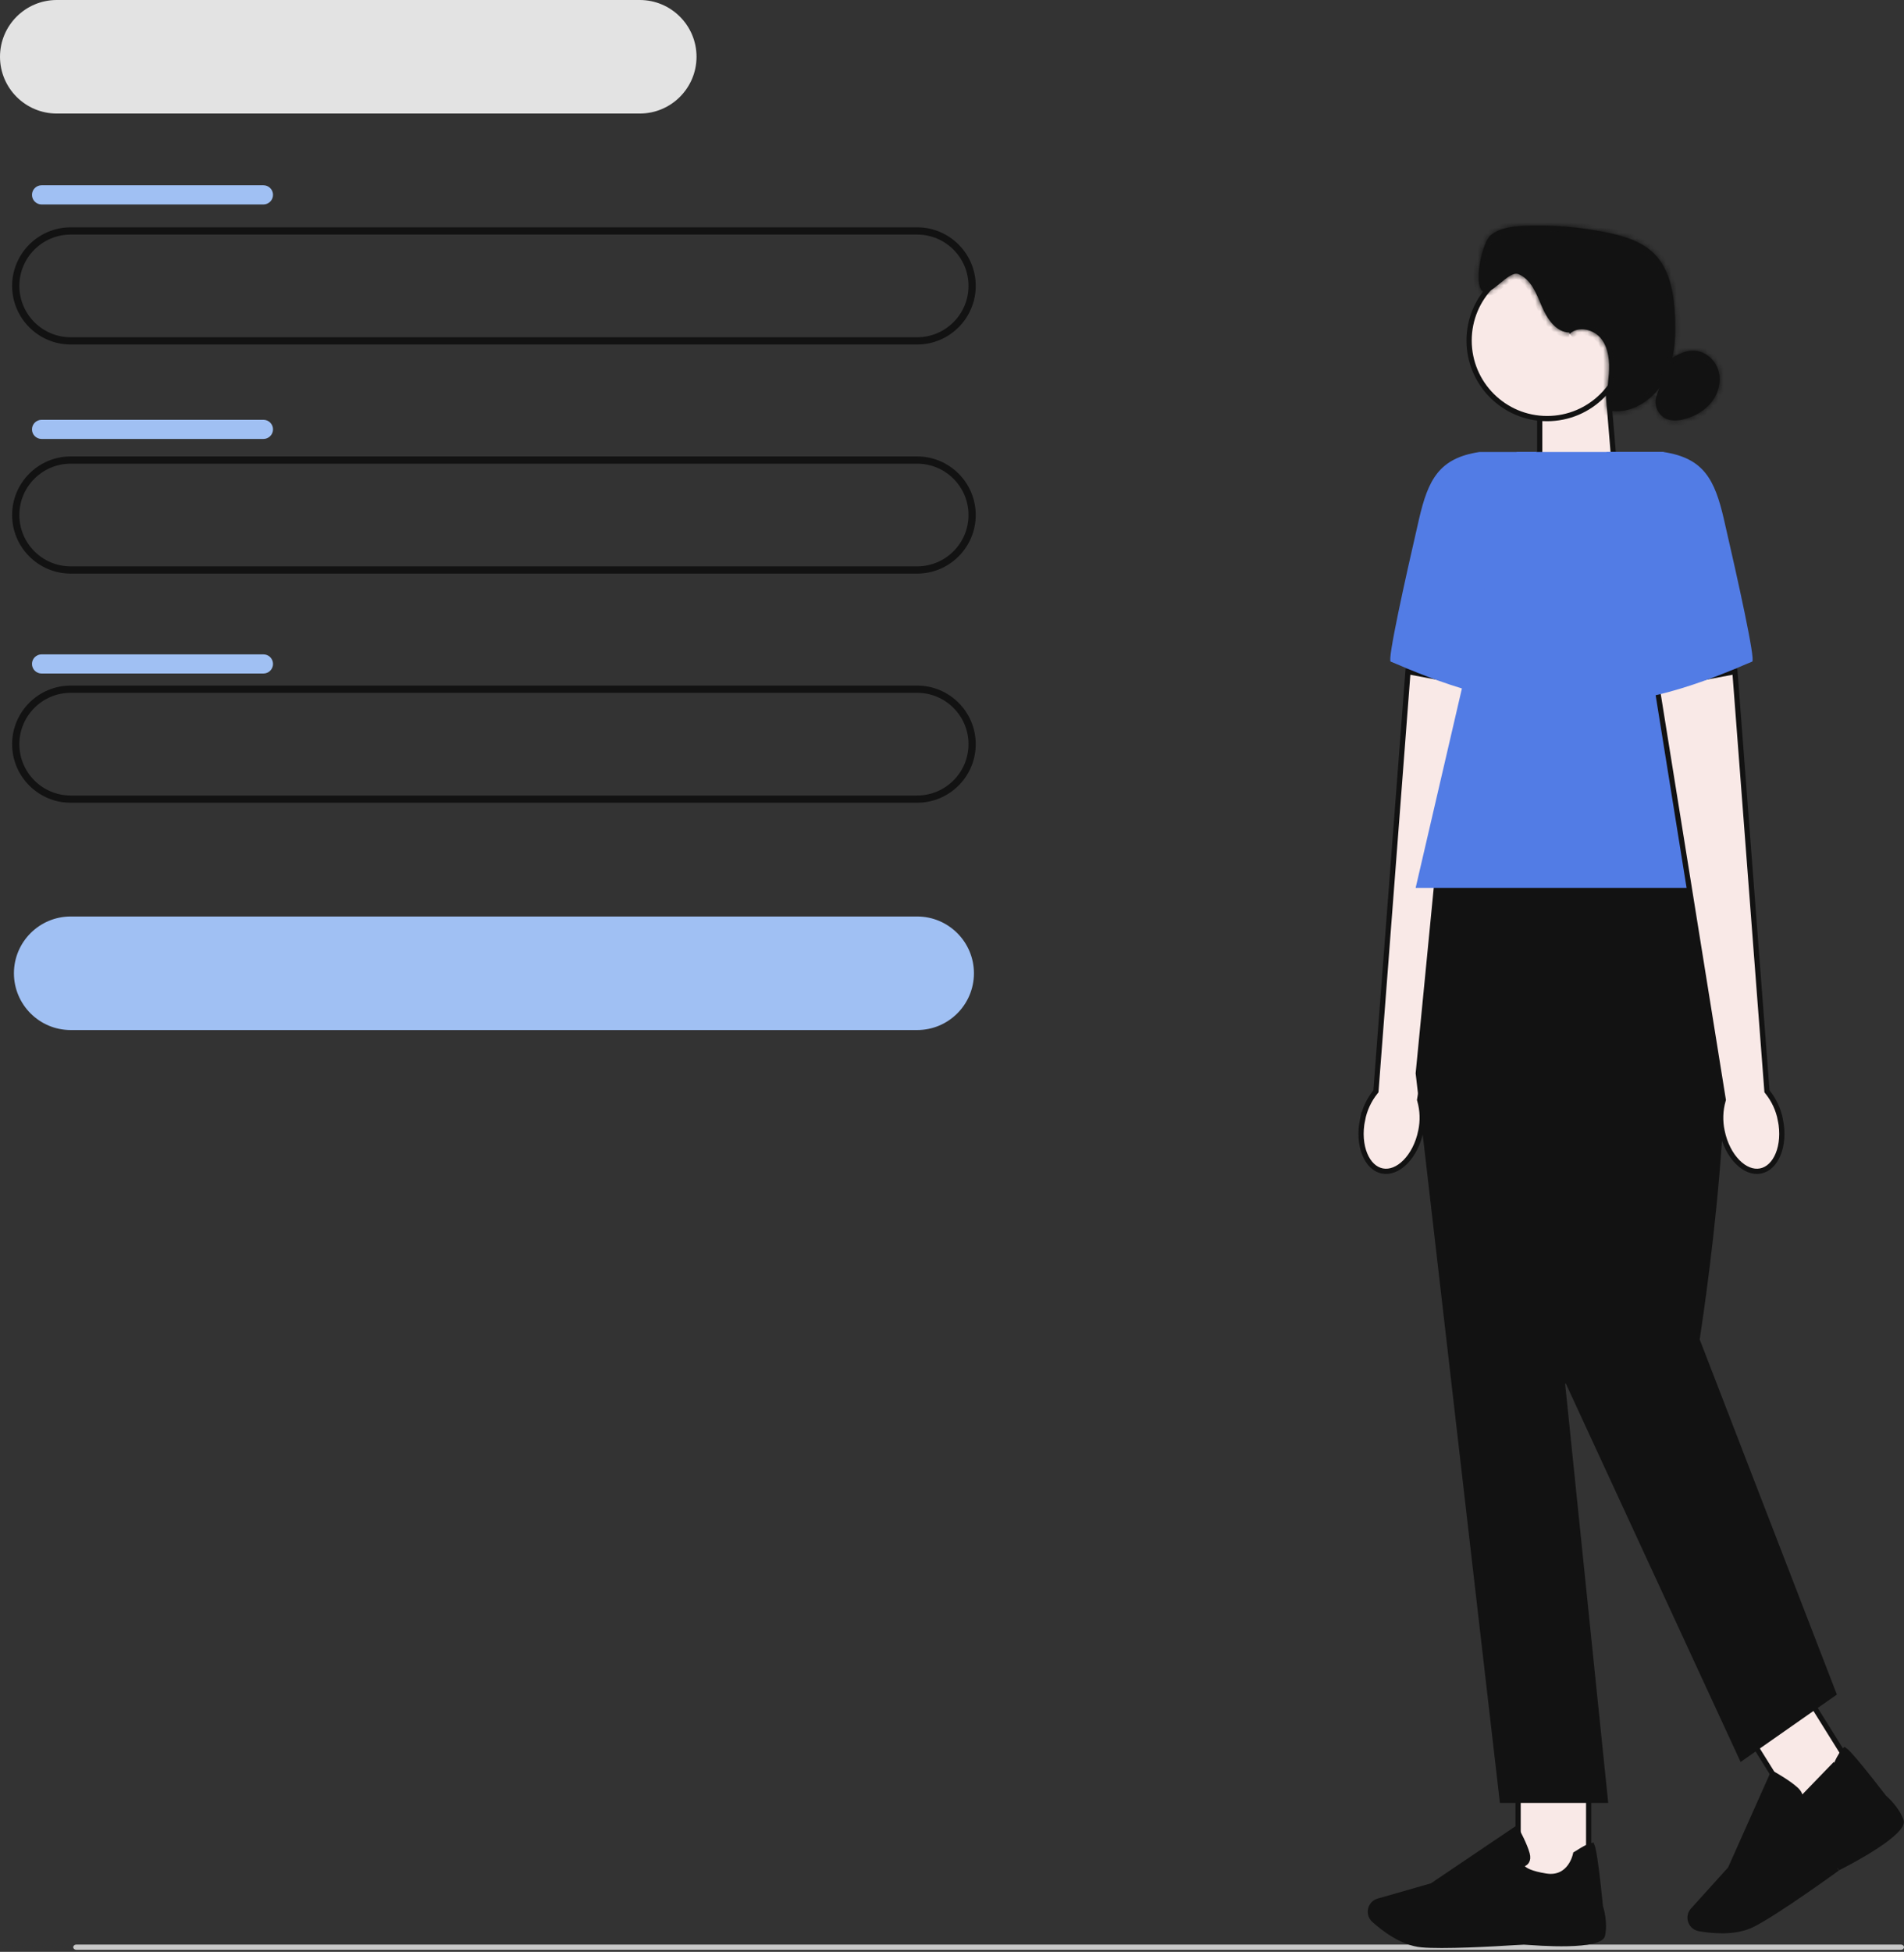 <svg width="364" height="373" viewBox="0 0 364 373" fill="none" xmlns="http://www.w3.org/2000/svg">
<rect x="0" y="0" width="364" height="373" fill="#333333" stroke="none"/>
<path d="M14 372.108C14 372.386 14.254 372.608 14.569 372.608H363.431C363.746 372.608 364 372.386 364 372.108C364 371.831 363.746 371.608 363.431 371.608H14.569C14.254 371.608 14 371.831 14 372.108Z" fill="#C8C8C8"/>
<path d="M175.344 65.833H13.512C7.34 65.833 2.317 60.81 2.317 54.638C2.317 48.466 7.34 43.443 13.512 43.443H175.344C181.516 43.443 186.539 48.466 186.539 54.638C186.539 60.81 181.516 65.833 175.344 65.833ZM13.512 44.827C8.102 44.827 3.701 49.227 3.701 54.638C3.701 60.049 8.102 64.449 13.512 64.449H175.344C180.755 64.449 185.155 60.049 185.155 54.638C185.155 49.227 180.755 44.827 175.344 44.827H13.512Z" fill="#121212"/>
<path d="M175.345 196.841H13.513C7.528 196.841 2.664 191.977 2.664 185.992C2.664 180.008 7.528 175.144 13.513 175.144H175.345C181.329 175.144 186.193 180.008 186.193 185.992C186.193 191.977 181.329 196.841 175.345 196.841Z" fill="#A0C0F3"/>
<path d="M122.311 21.698H10.849C4.864 21.698 0 16.834 0 10.849C0 4.864 4.864 0 10.849 0H122.311C128.296 0 133.16 4.864 133.16 10.849C133.16 16.834 128.296 21.698 122.311 21.698Z" fill="#E3E3E3"/>
<path d="M175.344 109.615H13.512C7.34 109.615 2.317 104.592 2.317 98.42C2.317 92.249 7.34 87.226 13.512 87.226H175.344C181.516 87.226 186.539 92.249 186.539 98.42C186.539 104.592 181.516 109.615 175.344 109.615ZM13.512 88.609C8.102 88.609 3.701 93.01 3.701 98.42C3.701 103.831 8.102 108.231 13.512 108.231H175.344C180.755 108.231 185.155 103.831 185.155 98.42C185.155 93.01 180.755 88.609 175.344 88.609H13.512Z" fill="#121212"/>
<path d="M175.344 153.405H13.512C7.34 153.405 2.317 148.382 2.317 142.21C2.317 136.039 7.34 131.016 13.512 131.016H175.344C181.516 131.016 186.539 136.039 186.539 142.21C186.539 148.382 181.516 153.405 175.344 153.405ZM13.512 132.399C8.102 132.399 3.701 136.8 3.701 142.21C3.701 147.621 8.102 152.021 13.512 152.021H175.344C180.755 152.021 185.155 147.621 185.155 142.21C185.155 136.8 180.755 132.399 175.344 132.399H13.512Z" fill="#121212"/>
<path d="M7.95 35.404H50.362C51.372 35.404 52.196 36.221 52.196 37.238C52.196 38.248 51.372 39.071 50.362 39.071H7.95C6.94 39.071 6.116 38.255 6.116 37.238C6.116 36.228 6.94 35.404 7.95 35.404Z" fill="#A0C0F3"/>
<path d="M7.95 80.224H50.362C51.372 80.224 52.196 81.04 52.196 82.05C52.196 83.06 51.372 83.884 50.362 83.884H7.95C6.94 83.884 6.116 83.067 6.116 82.057C6.116 81.047 6.94 80.224 7.95 80.224Z" fill="#A0C0F3"/>
<path d="M7.95 125.051H50.362C51.372 125.051 52.196 125.867 52.196 126.884C52.196 127.894 51.372 128.711 50.362 128.711H7.95C6.94 128.711 6.116 127.894 6.116 126.877C6.116 125.867 6.94 125.051 7.95 125.051Z" fill="#A0C0F3"/>
<path d="M307.436 74.829L308.797 91.157L294.357 95.91V74.829H307.436Z" fill="#F9E9E7" stroke="#121212"/>
<path d="M310.689 65.078C310.689 73.316 304.011 79.993 295.774 79.993C287.536 79.993 280.858 73.316 280.858 65.078C280.858 56.841 287.536 50.163 295.774 50.163C304.011 50.163 310.689 56.841 310.689 65.078Z" fill="#F9E9E7" stroke="#121212"/>
<mask id="path-12-inside-1_598_58000" fill="white">
<path d="M300.008 63.55C297.428 63.474 295.733 60.865 294.729 58.485C293.726 56.105 292.695 53.372 290.301 52.389C288.343 51.587 284.891 57.018 283.348 55.572C281.736 54.064 283.306 46.322 285.015 44.931C286.724 43.54 289.063 43.27 291.263 43.167C296.632 42.918 302.036 43.353 307.301 44.454C310.56 45.132 313.908 46.156 316.261 48.508C319.236 51.497 319.997 56.001 320.211 60.215C320.433 64.525 320.184 69.036 318.087 72.807C315.991 76.578 311.604 79.359 307.398 78.397C306.976 76.114 307.405 73.769 307.571 71.444C307.73 69.126 307.564 66.622 306.145 64.774C304.734 62.927 301.703 62.194 300.057 63.833"/>
</mask>
<path d="M300.008 63.55C297.428 63.474 295.733 60.865 294.729 58.485C293.726 56.105 292.695 53.372 290.301 52.389C288.343 51.587 284.891 57.018 283.348 55.572C281.736 54.064 283.306 46.322 285.015 44.931C286.724 43.54 289.063 43.27 291.263 43.167C296.632 42.918 302.036 43.353 307.301 44.454C310.56 45.132 313.908 46.156 316.261 48.508C319.236 51.497 319.997 56.001 320.211 60.215C320.433 64.525 320.184 69.036 318.087 72.807C315.991 76.578 311.604 79.359 307.398 78.397C306.976 76.114 307.405 73.769 307.571 71.444C307.73 69.126 307.564 66.622 306.145 64.774C304.734 62.927 301.703 62.194 300.057 63.833" fill="#121212"/>
<path d="M290.301 52.389L290.681 51.464L290.68 51.464L290.301 52.389ZM283.348 55.572L284.032 54.843L284.031 54.842L283.348 55.572ZM291.263 43.167L291.217 42.168L291.216 42.168L291.263 43.167ZM307.301 44.454L307.096 45.432L307.097 45.433L307.301 44.454ZM316.261 48.508L316.969 47.803L316.968 47.801L316.261 48.508ZM320.211 60.215L319.213 60.266L319.213 60.266L320.211 60.215ZM307.398 78.397L306.414 78.579L306.534 79.226L307.175 79.372L307.398 78.397ZM307.571 71.444L308.568 71.515L308.568 71.513L307.571 71.444ZM306.145 64.774L305.351 65.381L305.352 65.383L306.145 64.774ZM300.038 62.55C299.108 62.523 298.277 62.044 297.517 61.209C296.752 60.367 296.131 59.235 295.651 58.097L293.808 58.873C294.331 60.115 295.059 61.477 296.037 62.554C297.021 63.637 298.328 64.501 299.979 64.549L300.038 62.55ZM295.651 58.097C295.164 56.941 294.621 55.573 293.887 54.387C293.144 53.186 292.146 52.066 290.681 51.464L289.922 53.315C290.85 53.696 291.564 54.433 292.186 55.439C292.818 56.46 293.292 57.649 293.808 58.873L295.651 58.097ZM290.68 51.464C289.713 51.068 288.746 51.501 288.091 51.894C287.388 52.316 286.657 52.934 286.031 53.452C285.358 54.009 284.808 54.449 284.353 54.682C284.131 54.797 284.013 54.817 283.974 54.818C283.963 54.819 283.974 54.817 283.998 54.825C284.022 54.834 284.034 54.845 284.032 54.843L282.664 56.302C283.064 56.677 283.551 56.834 284.044 56.817C284.497 56.801 284.917 56.641 285.267 56.462C285.954 56.109 286.679 55.512 287.306 54.992C287.981 54.434 288.577 53.935 289.12 53.609C289.712 53.254 289.911 53.31 289.922 53.315L290.68 51.464ZM284.031 54.842C284.008 54.82 283.925 54.72 283.844 54.451C283.766 54.192 283.71 53.844 283.686 53.414C283.639 52.554 283.727 51.481 283.921 50.381C284.114 49.284 284.405 48.202 284.741 47.326C285.098 46.396 285.44 45.874 285.646 45.707L284.384 44.155C283.736 44.683 283.241 45.651 282.873 46.61C282.484 47.624 282.163 48.833 281.951 50.034C281.74 51.232 281.631 52.465 281.689 53.524C281.718 54.053 281.791 54.569 281.929 55.027C282.064 55.476 282.285 55.947 282.665 56.302L284.031 54.842ZM285.646 45.707C287.075 44.544 289.101 44.27 291.31 44.166L291.216 42.168C289.025 42.271 286.374 42.536 284.384 44.155L285.646 45.707ZM291.309 44.166C296.594 43.92 301.913 44.349 307.096 45.432L307.505 43.475C302.158 42.358 296.67 41.915 291.217 42.168L291.309 44.166ZM307.097 45.433C310.331 46.105 313.423 47.085 315.554 49.215L316.968 47.801C314.393 45.227 310.788 44.158 307.505 43.475L307.097 45.433ZM315.552 49.214C318.242 51.916 318.999 56.074 319.213 60.266L321.21 60.164C320.994 55.928 320.23 51.078 316.969 47.803L315.552 49.214ZM319.213 60.266C319.432 64.534 319.167 68.806 317.213 72.321L318.961 73.293C321.2 69.266 321.434 64.517 321.21 60.163L319.213 60.266ZM317.213 72.321C315.258 75.838 311.26 78.255 307.621 77.423L307.175 79.372C311.949 80.464 316.724 77.318 318.961 73.293L317.213 72.321ZM308.381 78.216C307.99 76.1 308.391 73.992 308.568 71.515L306.573 71.373C306.418 73.545 305.961 76.129 306.414 78.579L308.381 78.216ZM308.568 71.513C308.73 69.151 308.594 66.321 306.939 64.165L305.352 65.383C306.534 66.922 306.729 69.101 306.573 71.376L308.568 71.513ZM306.94 64.167C306.073 63.032 304.736 62.263 303.37 62.013C301.999 61.761 300.466 62.015 299.351 63.125L300.762 64.542C301.295 64.012 302.1 63.813 303.009 63.98C303.922 64.147 304.807 64.669 305.351 65.381L306.94 64.167Z" fill="#121212" mask="url(#path-12-inside-1_598_58000)"/>
<mask id="path-14-inside-2_598_58000" fill="white">
<path d="M318.973 68.891C320.516 67.763 322.363 66.816 324.259 67.051C326.307 67.3 328.044 68.988 328.569 70.988C329.095 72.987 328.507 75.187 327.234 76.82C325.968 78.453 324.079 79.532 322.086 80.072C320.931 80.383 319.665 80.515 318.565 80.044C316.946 79.346 316.067 77.277 316.703 75.63"/>
</mask>
<path d="M318.973 68.891C320.516 67.763 322.363 66.816 324.259 67.051C326.307 67.3 328.044 68.988 328.569 70.988C329.095 72.987 328.507 75.187 327.234 76.82C325.968 78.453 324.079 79.532 322.086 80.072C320.931 80.383 319.665 80.515 318.565 80.044C316.946 79.346 316.067 77.277 316.703 75.63" fill="#121212"/>
<path d="M324.259 67.051L324.136 68.043L324.138 68.043L324.259 67.051ZM327.234 76.82L326.445 76.205L326.444 76.207L327.234 76.82ZM322.086 80.072L322.347 81.038L322.348 81.037L322.086 80.072ZM318.565 80.044L318.168 80.963L318.171 80.964L318.565 80.044ZM319.563 69.698C321.058 68.606 322.636 67.857 324.136 68.043L324.382 66.058C322.09 65.774 319.973 66.921 318.383 68.084L319.563 69.698ZM324.138 68.043C325.73 68.237 327.167 69.588 327.602 71.242L329.536 70.733C328.92 68.388 326.884 66.363 324.38 66.058L324.138 68.043ZM327.602 71.242C328.037 72.895 327.557 74.779 326.445 76.205L328.023 77.435C329.457 75.596 330.154 73.08 329.536 70.733L327.602 71.242ZM326.444 76.207C325.34 77.63 323.659 78.61 321.825 79.107L322.348 81.037C324.499 80.455 326.595 79.276 328.024 77.433L326.444 76.207ZM321.826 79.106C320.746 79.398 319.748 79.463 318.958 79.125L318.171 80.964C319.581 81.567 321.116 81.369 322.347 81.038L321.826 79.106ZM318.961 79.126C317.831 78.638 317.195 77.132 317.636 75.991L315.771 75.27C314.939 77.422 316.061 80.053 318.168 80.963L318.961 79.126Z" fill="#121212" mask="url(#path-14-inside-2_598_58000)"/>
<path d="M269.17 128.351L284.091 131.161L271.417 210.074L271.4 210.184L271.43 210.29C271.975 212.204 272.041 214.211 271.623 216.15L271.621 216.157C271.126 218.607 270.023 220.679 268.667 222.051C267.306 223.427 265.741 224.057 264.284 223.777C262.828 223.497 261.628 222.34 260.907 220.569C260.187 218.802 259.974 216.481 260.473 214.031L260.474 214.032C260.846 212.078 261.69 210.243 262.947 208.674L263.043 208.553L263.055 208.4L269.17 128.351Z" fill="#F9E9E7" stroke="#121212"/>
<path d="M293.691 86.382H282.808C275.114 87.551 273.025 91.654 271.274 99.237C268.603 110.805 265.192 126.207 265.871 126.435C266.957 126.795 285.485 135.513 294.93 133.52L293.691 86.382Z" fill="#527CE5"/>
<path d="M290.227 359.328V339.772H303.715V359.328H290.227Z" fill="#F9E9E7" stroke="#121212"/>
<path d="M271.764 371.639L271.763 371.639C269.941 371.472 268.134 370.711 266.537 369.768C264.945 368.828 263.592 367.725 262.683 366.908C262.012 366.304 261.799 365.341 262.145 364.513C262.399 363.916 262.897 363.471 263.514 363.299L263.514 363.299L263.517 363.298L273.688 360.392L273.764 360.37L273.83 360.326L289.846 349.519C290.186 350.142 291.488 352.583 291.95 354.267L291.95 354.268C292.133 354.926 292.063 355.389 291.853 355.718C291.708 355.942 291.494 356.083 291.304 356.17L290.665 356.462L291.15 356.97C291.564 357.404 292.635 358.062 295.543 358.523L295.544 358.523C296.685 358.704 297.63 358.547 298.402 358.183C299.169 357.822 299.735 357.271 300.147 356.707C300.885 355.697 301.158 354.603 301.22 354.318C302.187 353.698 302.956 353.254 303.528 352.98C303.82 352.84 304.047 352.751 304.214 352.705C304.271 352.689 304.315 352.679 304.347 352.674C304.416 352.836 304.52 353.181 304.657 353.895C304.946 355.396 305.354 358.374 305.952 364.3L305.957 364.351L305.973 364.4C306.089 364.767 306.886 367.382 306.349 369.851L306.349 369.852C306.312 370.02 306.177 370.218 305.837 370.424C305.498 370.63 305.01 370.809 304.39 370.955C303.154 371.247 301.51 371.383 299.777 371.424C296.319 371.507 292.621 371.21 291.383 371.099L291.336 371.095L291.289 371.1C291.289 371.1 291.286 371.1 291.278 371.101C291.24 371.103 291.104 371.113 290.87 371.129C290.598 371.148 290.206 371.175 289.717 371.206C288.739 371.269 287.375 371.353 285.814 371.436C282.692 371.603 278.792 371.769 275.626 371.769H275.619C274.101 371.769 272.764 371.734 271.764 371.639Z" fill="#121212" stroke="#121212"/>
<path d="M344.213 347.542L333.865 330.949L345.309 323.811L355.658 340.405L344.213 347.542Z" fill="#F9E9E7" stroke="#121212"/>
<path d="M344.178 343.639C344.192 343.065 343.908 342.504 343.334 341.978C341.976 340.727 339.463 339.288 338.903 338.974L344.178 343.639ZM344.178 343.639C344.175 343.817 344.143 343.979 344.096 344.123M344.178 343.639L344.096 344.123M344.096 344.123C344.054 344.117 344.021 344.11 343.996 344.104L343.867 344.587L344.283 344.864C344.328 344.797 344.373 344.722 344.417 344.639C345.054 344.625 346.177 344.415 348.094 343.604C352.01 341.951 350.46 337.785 350.391 337.612L344.096 344.123ZM335.049 367.775C333.422 368.594 331.5 368.905 329.666 368.953H329.143C327.48 368.953 325.947 368.75 324.85 368.559C323.967 368.402 323.272 367.697 323.126 366.813C323.025 366.17 323.212 365.53 323.645 365.059L323.647 365.056L330.739 357.21L330.792 357.151L330.825 357.078L338.699 339.432C339.322 339.784 341.711 341.162 342.995 342.346L342.996 342.347C343.503 342.811 343.688 343.242 343.678 343.627L343.678 343.63C343.673 343.905 343.57 344.13 343.451 344.309L343.064 344.89L343.738 345.07C344.32 345.225 345.58 345.21 348.289 344.065C349.353 343.616 350.072 342.983 350.535 342.266C350.995 341.554 351.185 340.787 351.236 340.09C351.327 338.849 350.984 337.78 350.88 337.493C351.372 336.455 351.788 335.673 352.127 335.139C352.301 334.866 352.446 334.671 352.562 334.543C352.604 334.498 352.637 334.466 352.661 334.445C352.805 334.545 353.076 334.782 353.572 335.318C354.61 336.44 356.53 338.752 360.173 343.467L360.206 343.51L360.248 343.545C360.535 343.785 362.595 345.588 363.447 347.966C363.505 348.128 363.494 348.367 363.315 348.722C363.136 349.076 362.816 349.486 362.368 349.939C361.472 350.841 360.15 351.826 358.701 352.779C355.811 354.678 352.518 356.382 351.411 356.94L351.365 356.964L351.324 356.996C351.325 356.995 351.313 357.005 351.286 357.024C351.218 357.074 351.06 357.188 350.816 357.365C350.485 357.604 350.01 357.945 349.428 358.36C348.263 359.191 346.667 360.318 344.925 361.518C341.431 363.925 337.386 366.6 335.049 367.775L335.049 367.775Z" fill="#121212" stroke="#121212"/>
<path d="M326.496 182.321C324.643 178.614 323.701 175.804 323.344 173.668C322.988 171.53 323.214 170.034 323.735 168.991C323.969 168.524 324.256 168.159 324.561 167.874H274.772L271.141 205.105L287.19 344.038H306.899L298.674 264.061L299.625 263.8L332.965 335.96L350.559 323.645L324.47 256.136L324.422 256.011L324.443 255.878L324.937 255.956C324.443 255.878 324.443 255.878 324.443 255.877L324.443 255.875L324.445 255.867L324.45 255.836L324.469 255.709C324.487 255.597 324.513 255.431 324.546 255.213C324.613 254.777 324.71 254.136 324.83 253.314C325.072 251.67 325.409 249.306 325.79 246.422C326.552 240.653 327.492 232.81 328.203 224.508C328.913 216.204 329.392 207.452 329.236 199.862C329.157 196.068 328.92 192.572 328.476 189.573C328.031 186.568 327.382 184.093 326.496 182.321ZM326.496 182.321L326.943 182.097L326.496 182.321Z" fill="#121212" stroke="#121212"/>
<path d="M335.066 169.671H270.638L289.969 86.382H318.039L335.066 169.671Z" fill="#527CE5"/>
<path d="M340.373 214.032L340.374 214.031C340.873 216.481 340.66 218.802 339.94 220.569C339.219 222.34 338.019 223.497 336.563 223.777C335.106 224.057 333.541 223.427 332.18 222.051C330.824 220.679 329.721 218.607 329.225 216.157L329.224 216.15C328.806 214.211 328.872 212.204 329.417 210.29L329.447 210.184L329.43 210.074L316.755 131.161L331.677 128.351L337.792 208.4L337.804 208.553L337.9 208.674C339.157 210.243 340.001 212.078 340.373 214.032Z" fill="#F9E9E7" stroke="#121212"/>
<path d="M307.155 86.382H318.039C325.733 87.551 327.822 91.654 329.573 99.237C332.243 110.805 335.654 126.207 334.976 126.435C333.89 126.795 315.361 135.513 305.917 133.52L307.155 86.382Z" fill="#527CE5"/>
</svg>
